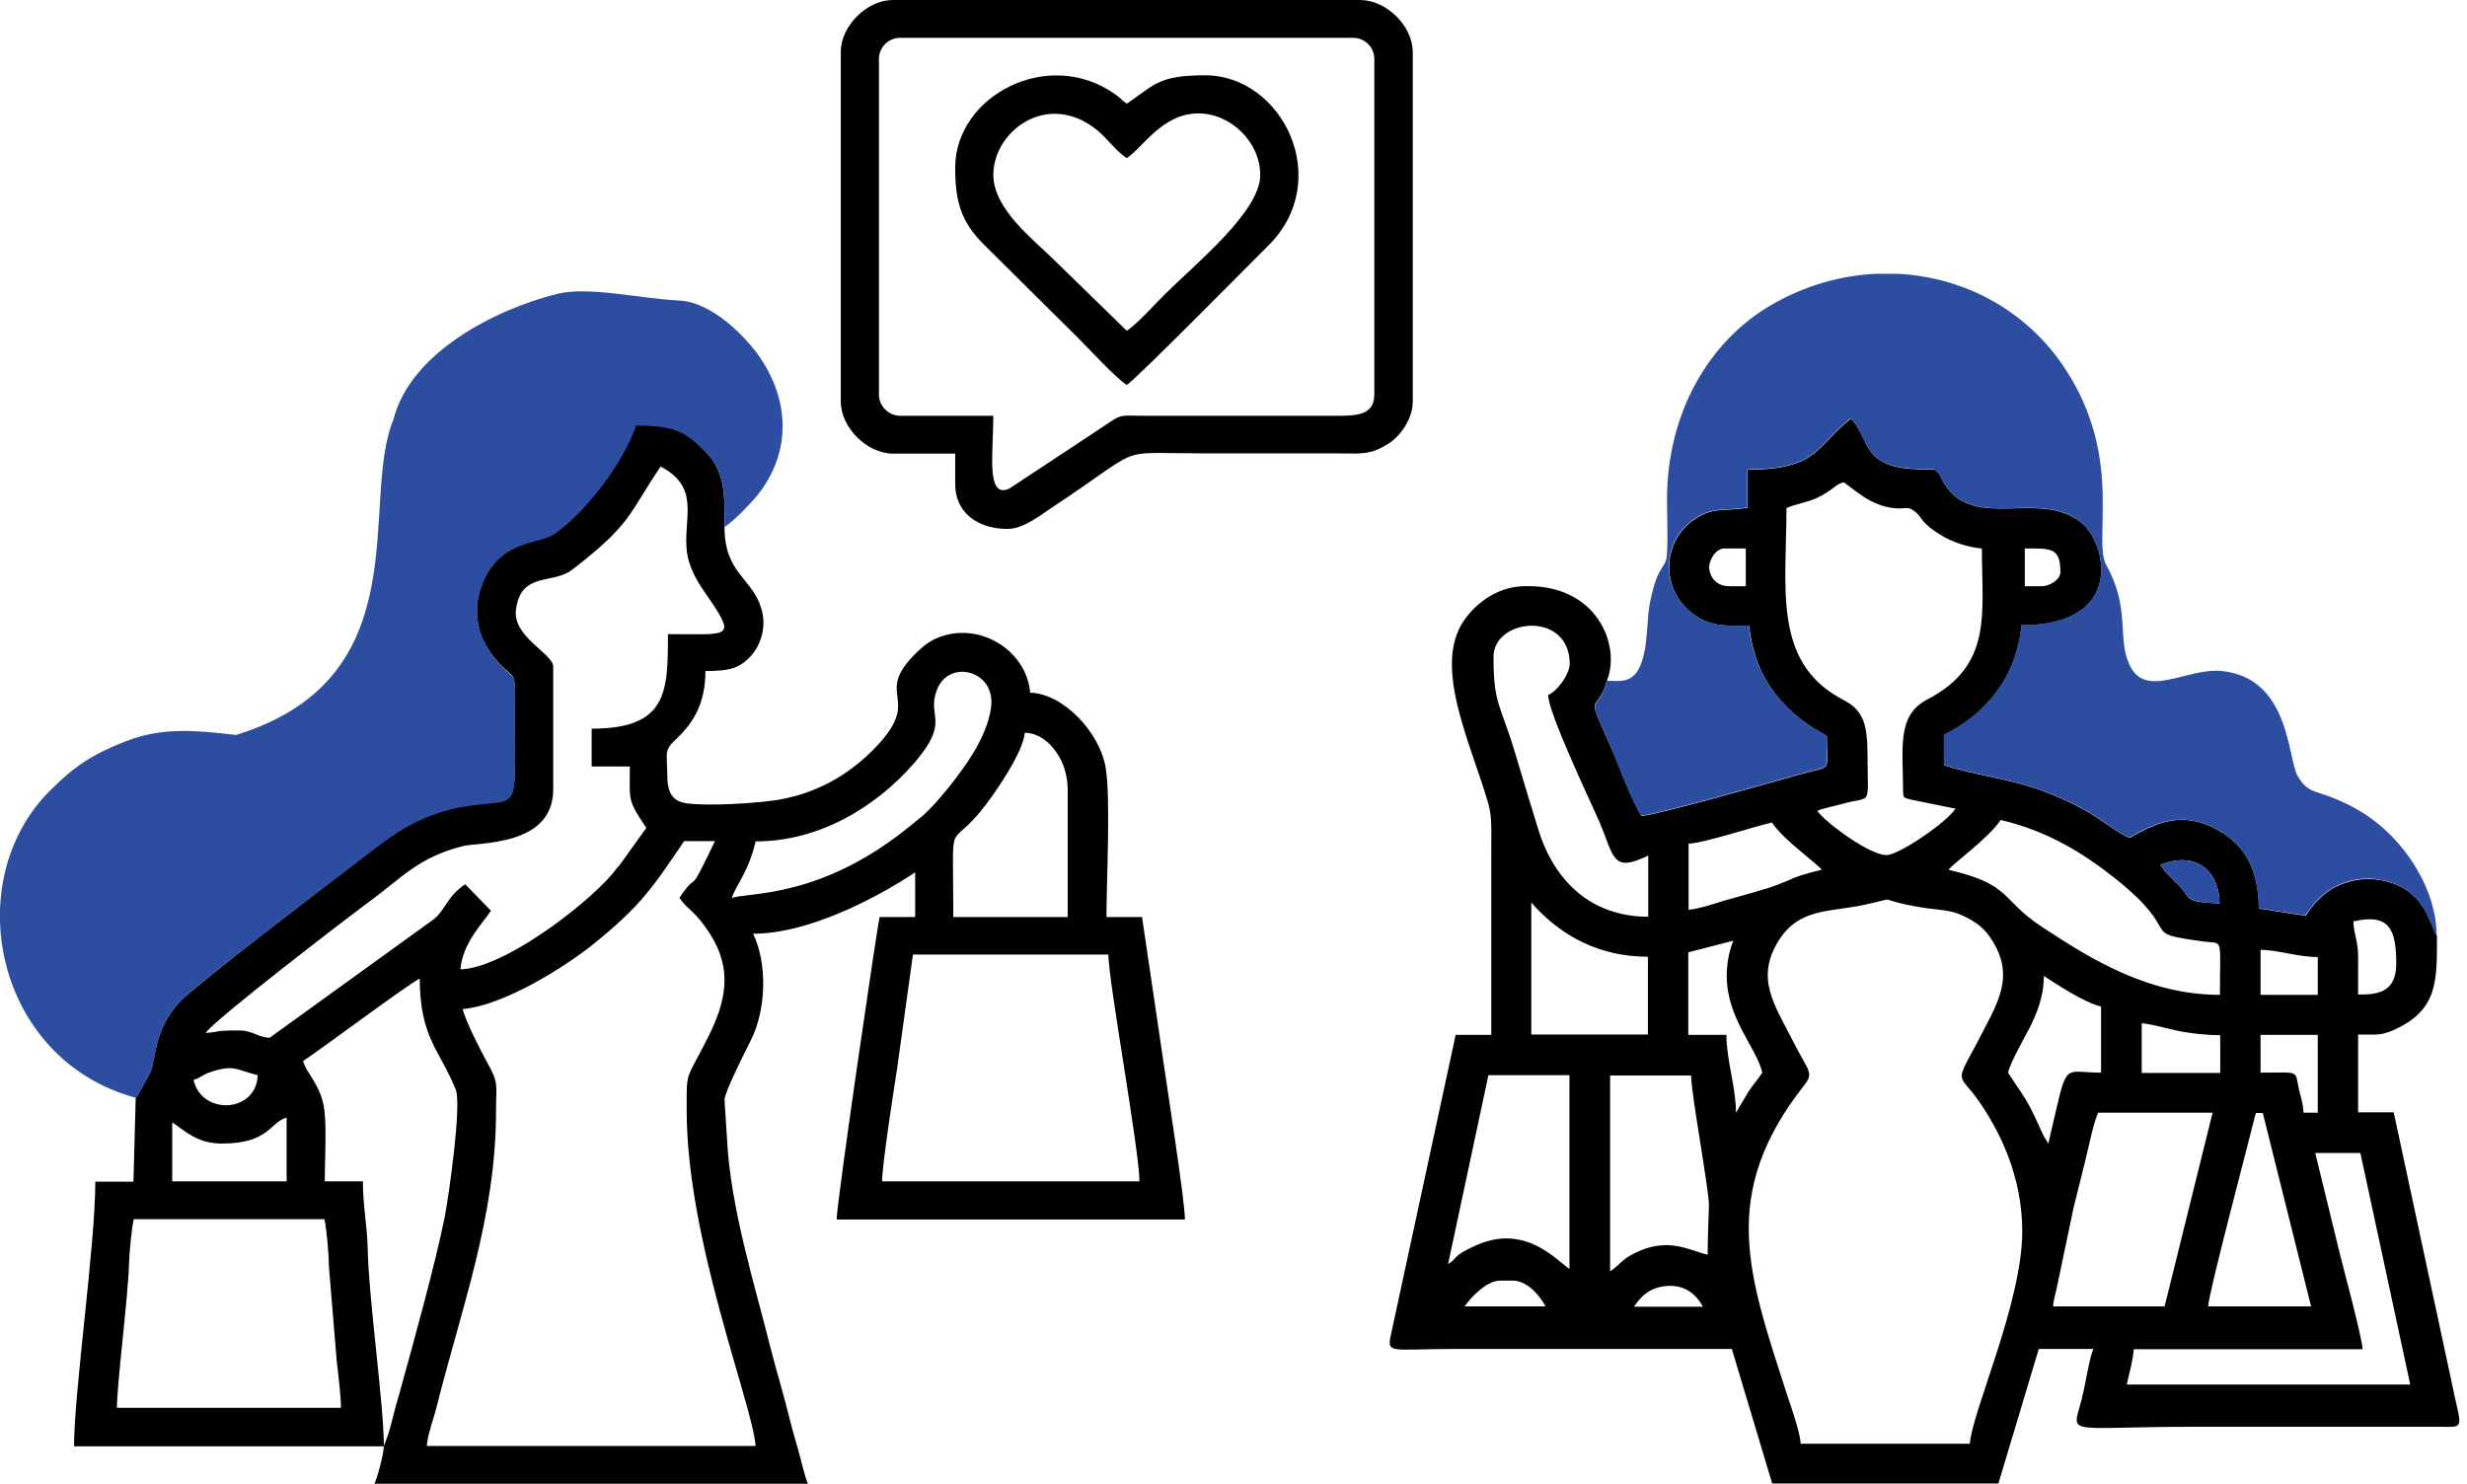 <svg width="133" height="80" viewBox="0 0 133 80" fill="none" xmlns="http://www.w3.org/2000/svg">
<g clip-path="url(#clip0_1_169)">
<path fill-rule="evenodd" clip-rule="evenodd" d="M17.491 65.733H7.212C7.092 66.242 6.972 67.567 6.955 68.144C6.904 69.945 6.304 74.616 6.304 75.907H18.382C18.382 75.278 18.228 74.004 18.159 73.444L17.731 68.263C17.731 67.635 17.611 66.293 17.491 65.733ZM15.435 60.263C14.562 60.501 14.51 61.656 11.975 61.656C10.639 61.656 10.056 61.028 9.285 60.518V63.694H15.452V60.263H15.435ZM59.754 51.465H49.218L48.379 57.512C48.19 58.752 47.556 62.777 47.556 63.694H61.432C61.415 61.962 59.754 52.875 59.754 51.465ZM13.893 57.97C12.746 57.699 12.643 57.359 11.307 57.818C10.827 57.987 10.844 58.106 10.433 58.225C10.878 60.161 13.825 60.009 13.893 57.97ZM20.695 77.962C20.712 77.928 20.729 77.86 20.729 77.877L20.934 77.317C21.02 77.045 21.071 76.841 21.157 76.518C21.294 75.941 21.431 75.482 21.568 75.007C22.305 72.34 23.436 68.263 23.967 65.665C24.172 64.629 24.909 59.55 24.566 58.735C23.692 56.595 22.63 55.915 22.63 52.756C21.894 53.147 17.32 56.561 16.343 57.206C16.497 57.868 17.337 58.514 17.491 59.89C17.611 60.926 17.508 62.59 17.508 63.694H19.564C19.564 64.985 19.787 66.055 19.821 67.261C19.872 70.03 20.695 75.72 20.695 77.962ZM57.561 42.565C57.561 41.716 57.27 41.002 56.927 40.527C56.602 40.068 56.036 39.525 55.248 39.508C55.163 40.527 53.775 42.565 53.141 43.397C51.051 46.132 51.394 43.533 51.394 49.444H57.561V42.565ZM38.545 45.35H36.883C35.17 47.881 34.536 48.849 31.967 50.922C30.528 52.077 27.187 54.217 24.943 54.404C25.097 55.049 25.902 56.629 26.314 57.376C26.896 58.429 26.742 58.463 26.742 59.873C26.742 65.58 24.909 70.421 23.573 75.72C23.401 76.433 23.059 77.317 23.007 77.962H40.738C40.55 75.652 37.02 66.854 37.02 59.873C37.02 57.631 36.952 58.361 38.168 55.932C39.128 54.03 39.522 52.28 38.271 50.344C37.483 49.104 37.072 49.07 36.627 48.408C37.757 46.743 36.952 48.679 38.545 45.35ZM53.449 37.843C53.449 36.077 51.102 35.584 50.503 37.215C49.955 38.675 51.257 38.845 49.304 41.121C47.197 43.55 44.13 45.367 40.738 45.367C40.327 47.1 39.607 47.83 39.453 48.425C40.173 48.085 44.25 48.561 49.252 44.382C49.612 44.077 49.749 44.009 50.075 43.669C50.862 42.888 52.216 41.155 52.713 40.17C53.021 39.609 53.449 38.624 53.449 37.843ZM29.825 35.941V42.565C29.825 45.656 25.765 45.401 24.943 45.622C22.545 46.234 21.671 47.321 19.958 48.578C18.485 49.665 11.546 54.998 11.084 55.694C11.958 55.627 11.495 55.559 12.883 55.559C13.636 55.559 13.928 55.949 14.544 55.949L23.384 49.563C23.984 49.104 24.104 48.323 25.08 47.677L26.468 49.104C26.039 49.767 24.943 50.82 24.823 52.263C27.084 52.212 31.367 48.985 32.943 47.202C33.166 46.947 33.183 46.879 33.406 46.641L34.845 44.637C33.817 43.108 33.954 43.21 33.954 41.325H31.898V39.287C35.993 39.287 36.01 37.3 36.01 34.191C39.213 34.191 39.693 34.446 38.322 32.408C37.86 31.728 37.414 31.168 37.14 30.268C36.575 28.314 38.031 26.412 35.616 25.155C33.834 27.788 34.074 28.229 30.836 30.726C29.791 31.525 28.095 30.811 27.821 32.849C27.598 34.327 29.825 35.244 29.825 35.941ZM39.059 28.416C39.059 30.93 40.55 31.151 41.046 32.815C41.355 33.834 40.978 34.803 40.515 35.329C39.881 36.043 39.333 36.178 38.031 36.178C38.031 37.877 37.414 38.93 36.524 39.779C35.787 40.476 35.958 40.459 35.975 41.801C35.975 42.701 36.233 43.21 37.02 43.312C38.237 43.482 40.909 43.295 41.954 43.125C44.01 42.769 45.672 41.818 47.008 40.493C49.955 37.571 46.957 37.605 49.389 35.21C49.835 34.769 50.263 34.429 50.983 34.242C53.072 33.682 55.351 35.176 55.539 37.35C57.27 37.384 59.257 39.423 59.599 41.342C59.891 42.922 59.651 47.541 59.651 49.444H61.569L62.769 57.563C62.923 58.65 63.882 64.781 63.882 65.75H45.106C45.106 64.849 47.265 50.14 47.419 49.444H49.338V47.032C47.094 48.527 43.496 50.344 40.601 50.344C41.355 51.89 41.338 54.37 40.481 56.085C40.156 56.73 39.093 58.837 39.059 59.278L39.196 61.435C39.385 65.155 40.687 69.249 41.577 72.815C41.903 74.072 42.245 75.176 42.554 76.433C42.691 77.011 42.879 77.622 43.051 78.234C43.171 78.692 43.393 79.643 43.565 80.017H20.181C20.335 79.711 20.677 78.438 20.695 77.979H3.992C3.992 75.04 5.139 67.142 5.139 63.711H7.195L7.315 59.21C7.384 59.142 7.983 58.055 8.086 57.852C8.429 57.172 8.223 55.219 10.107 53.622C12.454 51.635 16.96 48.238 19.598 46.183C21.123 45.011 22.648 43.788 25.303 43.414C28.232 43.007 27.701 44.026 27.753 37.435C27.77 36.314 27.667 36.501 27.084 35.941C25.834 34.735 25.32 33.104 26.022 31.389C26.982 29.062 29.072 29.299 29.825 28.79C31.453 27.703 33.526 25.07 34.279 22.913C36.335 22.913 36.952 23.236 38.014 24.323C39.128 25.478 39.059 26.633 39.059 28.416Z" fill="black"/>
<path fill-rule="evenodd" clip-rule="evenodd" d="M39.059 28.416C39.059 26.633 39.128 25.478 38.031 24.357C36.969 23.27 36.335 22.947 34.297 22.947C33.543 25.087 31.47 27.737 29.843 28.824C29.089 29.334 26.999 29.096 26.039 31.423C25.337 33.138 25.868 34.769 27.102 35.975C27.684 36.552 27.787 36.348 27.77 37.469C27.718 44.043 28.232 43.023 25.32 43.448C22.665 43.822 21.14 45.028 19.615 46.217C16.96 48.238 12.454 51.635 10.124 53.605C8.223 55.202 8.446 57.155 8.103 57.834C8 58.038 7.401 59.125 7.332 59.193C-0.308 57.138 -2.227 47.457 2.741 42.582C4.009 41.325 4.951 40.679 6.784 39.966C8.737 39.202 10.501 39.372 12.729 39.627C22.716 36.535 19.358 27.125 21.208 22.624C22.134 18.973 26.759 16.663 30.031 15.847C31.761 15.423 34.468 16.102 36.627 16.204C38.391 16.289 40.207 18.157 40.978 19.278C42.485 21.503 42.76 24.272 40.824 26.718C40.447 27.176 39.522 28.128 39.059 28.416Z" fill="#2D4EA0"/>
<path fill-rule="evenodd" clip-rule="evenodd" d="M47.385 21.265V3.176C47.385 2.548 47.899 2.038 48.533 2.038H72.945C73.579 2.038 74.092 2.548 74.092 3.176V21.265C74.092 22.386 73.15 22.42 72.037 22.42H62.015C60.199 22.42 60.576 22.267 59.428 23.032C58.726 23.49 58.126 23.898 57.424 24.357L54.409 26.344C53.141 26.921 53.552 24.391 53.552 22.42H48.55C47.899 22.42 47.385 21.894 47.385 21.265ZM45.329 2.803V21.656C45.329 23.049 46.734 24.459 48.156 24.459H51.496V26.106C51.496 27.601 52.661 28.518 54.323 28.518C55.197 28.518 56.139 27.737 56.739 27.346C61.809 24 60.011 24.442 64.602 24.442C67 24.442 69.398 24.442 71.797 24.442C73.39 24.442 73.818 24.578 74.863 23.915C75.48 23.524 76.165 22.607 76.165 21.639V2.786C76.148 1.393 74.743 0 73.322 0H48.139C46.734 0 45.329 1.393 45.329 2.803Z" fill="black"/>
<path fill-rule="evenodd" clip-rule="evenodd" d="M53.552 9.427C53.552 7.083 56.447 4.875 59.103 6.981C59.719 7.474 60.113 8.102 60.747 8.527C61.604 7.966 62.666 6.115 64.602 6.115C66.366 6.115 67.942 7.677 67.942 9.427C67.942 11.397 64.567 14.115 62.769 15.898C62.221 16.442 61.313 17.461 60.747 17.834L56.79 13.979C55.745 12.943 53.552 11.278 53.552 9.427ZM51.496 9.036C51.496 10.82 51.788 11.958 53.072 13.215L58.143 18.242C58.794 18.888 60.096 20.331 60.747 20.756C61.313 20.382 67.291 14.319 68.353 13.265C71.951 9.733 69.141 4.06 64.979 4.06C62.409 4.06 62.255 4.586 60.747 5.588C60.473 5.401 60.388 5.266 60.113 5.079C56.499 2.514 51.496 5.181 51.496 9.036Z" fill="black"/>
<path fill-rule="evenodd" clip-rule="evenodd" d="M121.614 60.008H121.991L124.595 70.437H119.045C119.062 69.724 121.375 61.028 121.614 60.008ZM91.806 70.454H88.089C88.5 69.843 88.997 69.384 89.922 69.333C90.864 69.282 91.463 69.809 91.806 70.454ZM80.894 69.045H81.527C82.367 69.045 83.018 69.877 83.326 70.437H78.958C79.283 69.979 80.123 69.045 80.894 69.045ZM78.067 68.161L80.243 57.97H84.611V68.416C83.909 67.957 82.213 65.919 79.506 67.176C78.238 67.771 78.684 67.754 78.067 68.161ZM92.063 67.652C91.052 67.414 89.939 66.667 88.123 67.567C87.455 67.89 87.301 68.212 86.804 68.552V57.987H91.172C91.172 58.989 92.132 64.102 92.132 64.985C92.115 65.597 92.063 66.786 92.063 67.652ZM124.818 62.166H127.251L129.94 74.65H114.659C114.779 74.123 115.002 73.274 115.036 72.747H127.37C127.353 72.136 126.325 68.348 126.12 67.499L124.818 62.166ZM116.698 70.437H110.685C110.719 69.979 110.856 69.656 110.942 69.163L111.781 65.155C112.004 64.238 112.192 63.524 112.415 62.607C112.586 61.928 112.877 60.467 113.117 59.992H119.285L116.698 70.437ZM121.871 55.796H124.955V59.992H124.184C124.167 59.516 124.047 59.176 123.961 58.819C123.687 57.664 124.081 57.834 121.871 57.834V55.796ZM115.447 55.168C116.03 55.219 116.818 55.456 117.469 55.592C118.051 55.711 118.925 55.813 119.696 55.813V57.851H115.464V55.168H115.447ZM110.428 61.656L110.188 61.265C109.263 59.261 109.451 59.635 108.252 57.834C108.389 57.274 109.126 55.983 109.417 55.422C109.794 54.675 110.188 53.741 110.188 52.62C110.89 53.078 112.381 54.064 113.271 54.267V57.834C111.062 57.834 111.524 57.036 110.428 61.656ZM82.555 48.662C84.148 50.48 86.239 51.584 88.842 51.584V55.779H82.555V48.662ZM121.871 51.21C122.865 51.227 123.876 51.601 124.955 51.601V53.639H121.871V51.21ZM109.023 66.378C109.023 70.234 106.35 76.008 106.196 77.843H97.082C97.031 77.163 96.534 75.771 96.329 75.159C94.273 68.756 92.628 64.425 97.254 58.531C97.819 57.817 97.494 57.783 96.654 56.119C95.695 54.217 94.599 52.756 95.9 50.701C97.014 48.934 98.676 49.189 100.526 48.781C102.616 48.34 100.783 48.459 103.644 48.934C104.5 49.07 105.151 49.036 105.871 49.393C106.539 49.715 106.967 50.038 107.344 50.616C108.715 52.688 107.618 54.183 106.642 56.119C106.402 56.594 105.956 57.325 105.819 57.733C105.614 58.276 105.991 58.412 106.556 59.193C107.807 60.926 109.023 63.422 109.023 66.378ZM93.091 52.62C93.091 54.913 94.701 56.493 95.01 57.834C94.77 58.191 94.513 58.48 94.256 58.87L93.588 59.992C93.588 58.582 93.074 57.189 93.074 55.796H91.018V51.346L93.451 50.718C93.245 51.176 93.091 51.907 93.091 52.62ZM126.874 49.681C128.844 49.223 129.186 50.14 129.186 51.974C129.186 53.605 128.021 53.622 127.131 53.622V51.584C127.131 50.752 126.908 50.429 126.874 49.681ZM107.858 44.212C110.359 44.79 112.312 45.996 114.042 47.371C117.897 50.446 115.105 50.259 118.839 50.769C119.884 50.904 119.679 50.463 119.679 53.639C115.807 53.639 112.706 51.703 110.051 49.953C107.824 48.476 108.475 47.694 105.049 46.896C105.288 46.556 107.173 45.231 107.858 44.212ZM91.035 49.053V45.486C91.823 45.469 94.496 44.586 95.524 44.348C96.192 45.333 97.973 46.556 98.213 46.896C96.277 47.338 96.637 47.524 94.753 48.051C94.17 48.221 93.571 48.391 92.954 48.56C92.474 48.713 91.6 49.002 91.035 49.053ZM119.661 48.713C117.965 48.628 118.12 48.544 117.674 47.983C117.263 47.456 116.766 47.151 116.475 46.624C118.291 45.894 119.627 46.845 119.661 48.713ZM83.463 37.469C83.463 38.437 85.742 43.193 86.221 44.297C87.044 46.251 86.907 47.066 88.859 46.132V49.427C85.742 49.427 83.772 47.456 82.932 44.722C82.521 43.38 82.127 42.106 81.716 40.713C80.894 37.928 80.517 38.03 80.517 35.414C80.517 33.325 84.628 32.9 84.628 35.805C84.611 36.365 83.943 37.282 83.463 37.469ZM96.312 27.397C96.757 27.176 97.391 27.108 97.939 26.854C98.847 26.429 98.881 26.14 99.395 26.004C99.995 26.395 100.817 27.261 102.102 27.397C102.77 27.465 102.839 27.244 103.284 27.618C103.678 27.957 103.541 28.195 104.706 28.892C105.237 29.214 106.111 29.52 106.847 29.571C106.847 33.121 107.447 35.873 103.884 37.724C102.239 38.59 102.599 40.357 102.599 42.701C102.599 43.074 102.736 43.023 103.078 43.125L105.425 43.601C104.911 44.365 102.513 45.996 101.776 46.098C100.92 46.217 98.367 44.314 97.973 43.72C98.299 43.567 98.967 43.448 99.378 43.329C100.971 42.87 100.68 43.635 100.68 40.544C100.68 39.915 100.612 39.117 100.372 38.675C100.046 38.064 99.721 37.928 99.138 37.605C95.575 35.584 96.312 31.609 96.312 27.397ZM110.051 31.609H109.16V29.571C110.582 29.571 111.079 29.52 111.079 30.845C111.079 31.253 110.513 31.609 110.051 31.609ZM92.971 29.571H94.119V31.609H93.228C92.628 31.609 92.217 31.236 92.149 30.658C92.097 30.267 92.474 29.571 92.971 29.571ZM86.632 36.705C87.403 34.786 86.084 31.422 82.058 31.609C80.654 31.677 79.54 32.56 78.923 33.461C77.21 35.941 79.335 40.17 80.243 43.346C80.448 44.093 80.397 44.824 80.397 45.741C80.397 49.087 80.397 52.45 80.397 55.796H78.478L75.035 71.745C74.743 73.07 74.726 72.73 78.598 72.73C83.515 72.73 88.448 72.73 93.365 72.73L95.541 79.983H107.738L109.914 72.73H112.86C112.672 73.104 112.449 74.48 112.329 75.006C111.798 77.554 110.753 76.926 118.377 76.926H131.482C133.007 76.943 132.681 77.112 132.116 74.259L129.049 59.974H127.131V55.779C128.176 55.779 128.381 55.847 129.152 55.49C131.448 54.403 131.379 52.858 131.379 50.463C130.934 49.715 130.711 47.898 128.364 47.456C127.439 47.287 126.565 47.474 125.829 47.864C125.195 48.204 124.647 48.832 124.304 49.376L121.786 48.985C121.751 46.777 120.963 45.537 119.61 44.773C117.657 43.669 116.252 44.365 114.796 45.181C113.46 44.535 113.117 43.805 110.274 42.701C108.44 41.987 106.659 41.851 104.809 41.257V39.626C106.899 38.59 108.697 36.688 108.989 33.715C114.556 33.715 113.614 29.333 112.209 28.178C109.982 26.361 106.419 28.654 104.826 26.089C104.586 25.698 104.654 25.58 104.278 25.308C103.078 25.308 101.999 25.308 101.211 24.713C100.543 24.221 100.406 23.202 99.789 22.573C97.922 24.034 98.025 25.325 94.222 25.325V27.38C92.851 27.584 92.286 27.312 91.224 28.093C90.607 28.552 89.973 29.418 89.99 30.607C90.007 31.813 90.641 32.628 91.258 33.087C92.166 33.783 92.988 33.749 94.307 33.749C94.599 36.773 96.397 38.573 98.487 39.677C98.487 41.715 98.847 41.24 97.048 41.749C95.404 42.208 89.425 43.924 88.5 43.992C87.986 43.21 87.266 41.206 86.838 40.272C85.399 37.028 86.067 38.658 86.632 36.705Z" fill="black"/>
<path fill-rule="evenodd" clip-rule="evenodd" d="M86.632 36.705C86.084 38.675 85.416 37.045 86.821 40.255C87.232 41.206 87.952 43.193 88.483 43.975C89.408 43.907 95.386 42.191 97.031 41.733C98.83 41.223 98.47 41.699 98.47 39.66C96.397 38.556 94.581 36.756 94.29 33.733C92.971 33.733 92.166 33.784 91.241 33.07C90.641 32.612 89.99 31.796 89.973 30.59C89.956 29.401 90.59 28.535 91.207 28.077C92.269 27.295 92.834 27.567 94.204 27.363V25.308C98.008 25.308 97.905 24.034 99.772 22.556C100.389 23.202 100.543 24.204 101.194 24.697C101.982 25.291 103.061 25.291 104.26 25.291C104.62 25.563 104.569 25.699 104.809 26.072C106.419 28.654 109.982 26.344 112.192 28.162C113.597 29.317 114.556 33.699 108.972 33.699C108.68 36.688 106.882 38.573 104.792 39.609V41.24C106.642 41.835 108.423 41.97 110.256 42.684C113.117 43.788 113.46 44.518 114.779 45.164C116.235 44.348 117.64 43.669 119.593 44.756C120.946 45.52 121.734 46.76 121.769 48.968L124.287 49.359C124.629 48.816 125.178 48.187 125.812 47.847C126.531 47.457 127.422 47.253 128.347 47.44C130.694 47.881 130.917 49.699 131.362 50.446C131.362 48.068 129.82 45.622 127.97 44.23C127.302 43.72 126.617 43.363 125.829 43.041C124.886 42.633 124.39 42.769 123.859 41.818C123.328 40.866 123.447 36.552 119.781 36.178C117.846 35.992 115.636 37.758 114.779 35.788C114.145 34.361 114.848 32.782 113.563 30.488C112.792 29.096 114.522 24.697 111.319 19.856C109.246 16.713 105.871 14.93 102.273 14.76H101.16C99.258 14.845 97.322 15.389 95.524 16.425C92.183 18.344 89.853 22.217 89.87 26.99C89.87 27.601 89.939 29.707 89.836 30.132C89.699 30.675 89.339 30.59 88.962 32.442C88.791 33.274 88.825 34.497 88.62 35.295C88.243 36.96 87.386 36.705 86.632 36.705Z" fill="#2D4EA0"/>
<path fill-rule="evenodd" clip-rule="evenodd" d="M116.475 46.624C116.766 47.134 117.246 47.457 117.674 47.983C118.12 48.527 117.983 48.629 119.661 48.714C119.627 46.845 118.291 45.894 116.475 46.624Z" fill="#2D4EA0"/>
</g>
<defs>
<clipPath id="clip0_1_169">
<rect width="132.613" height="80" fill="white"/>
</clipPath>
</defs>
</svg>
